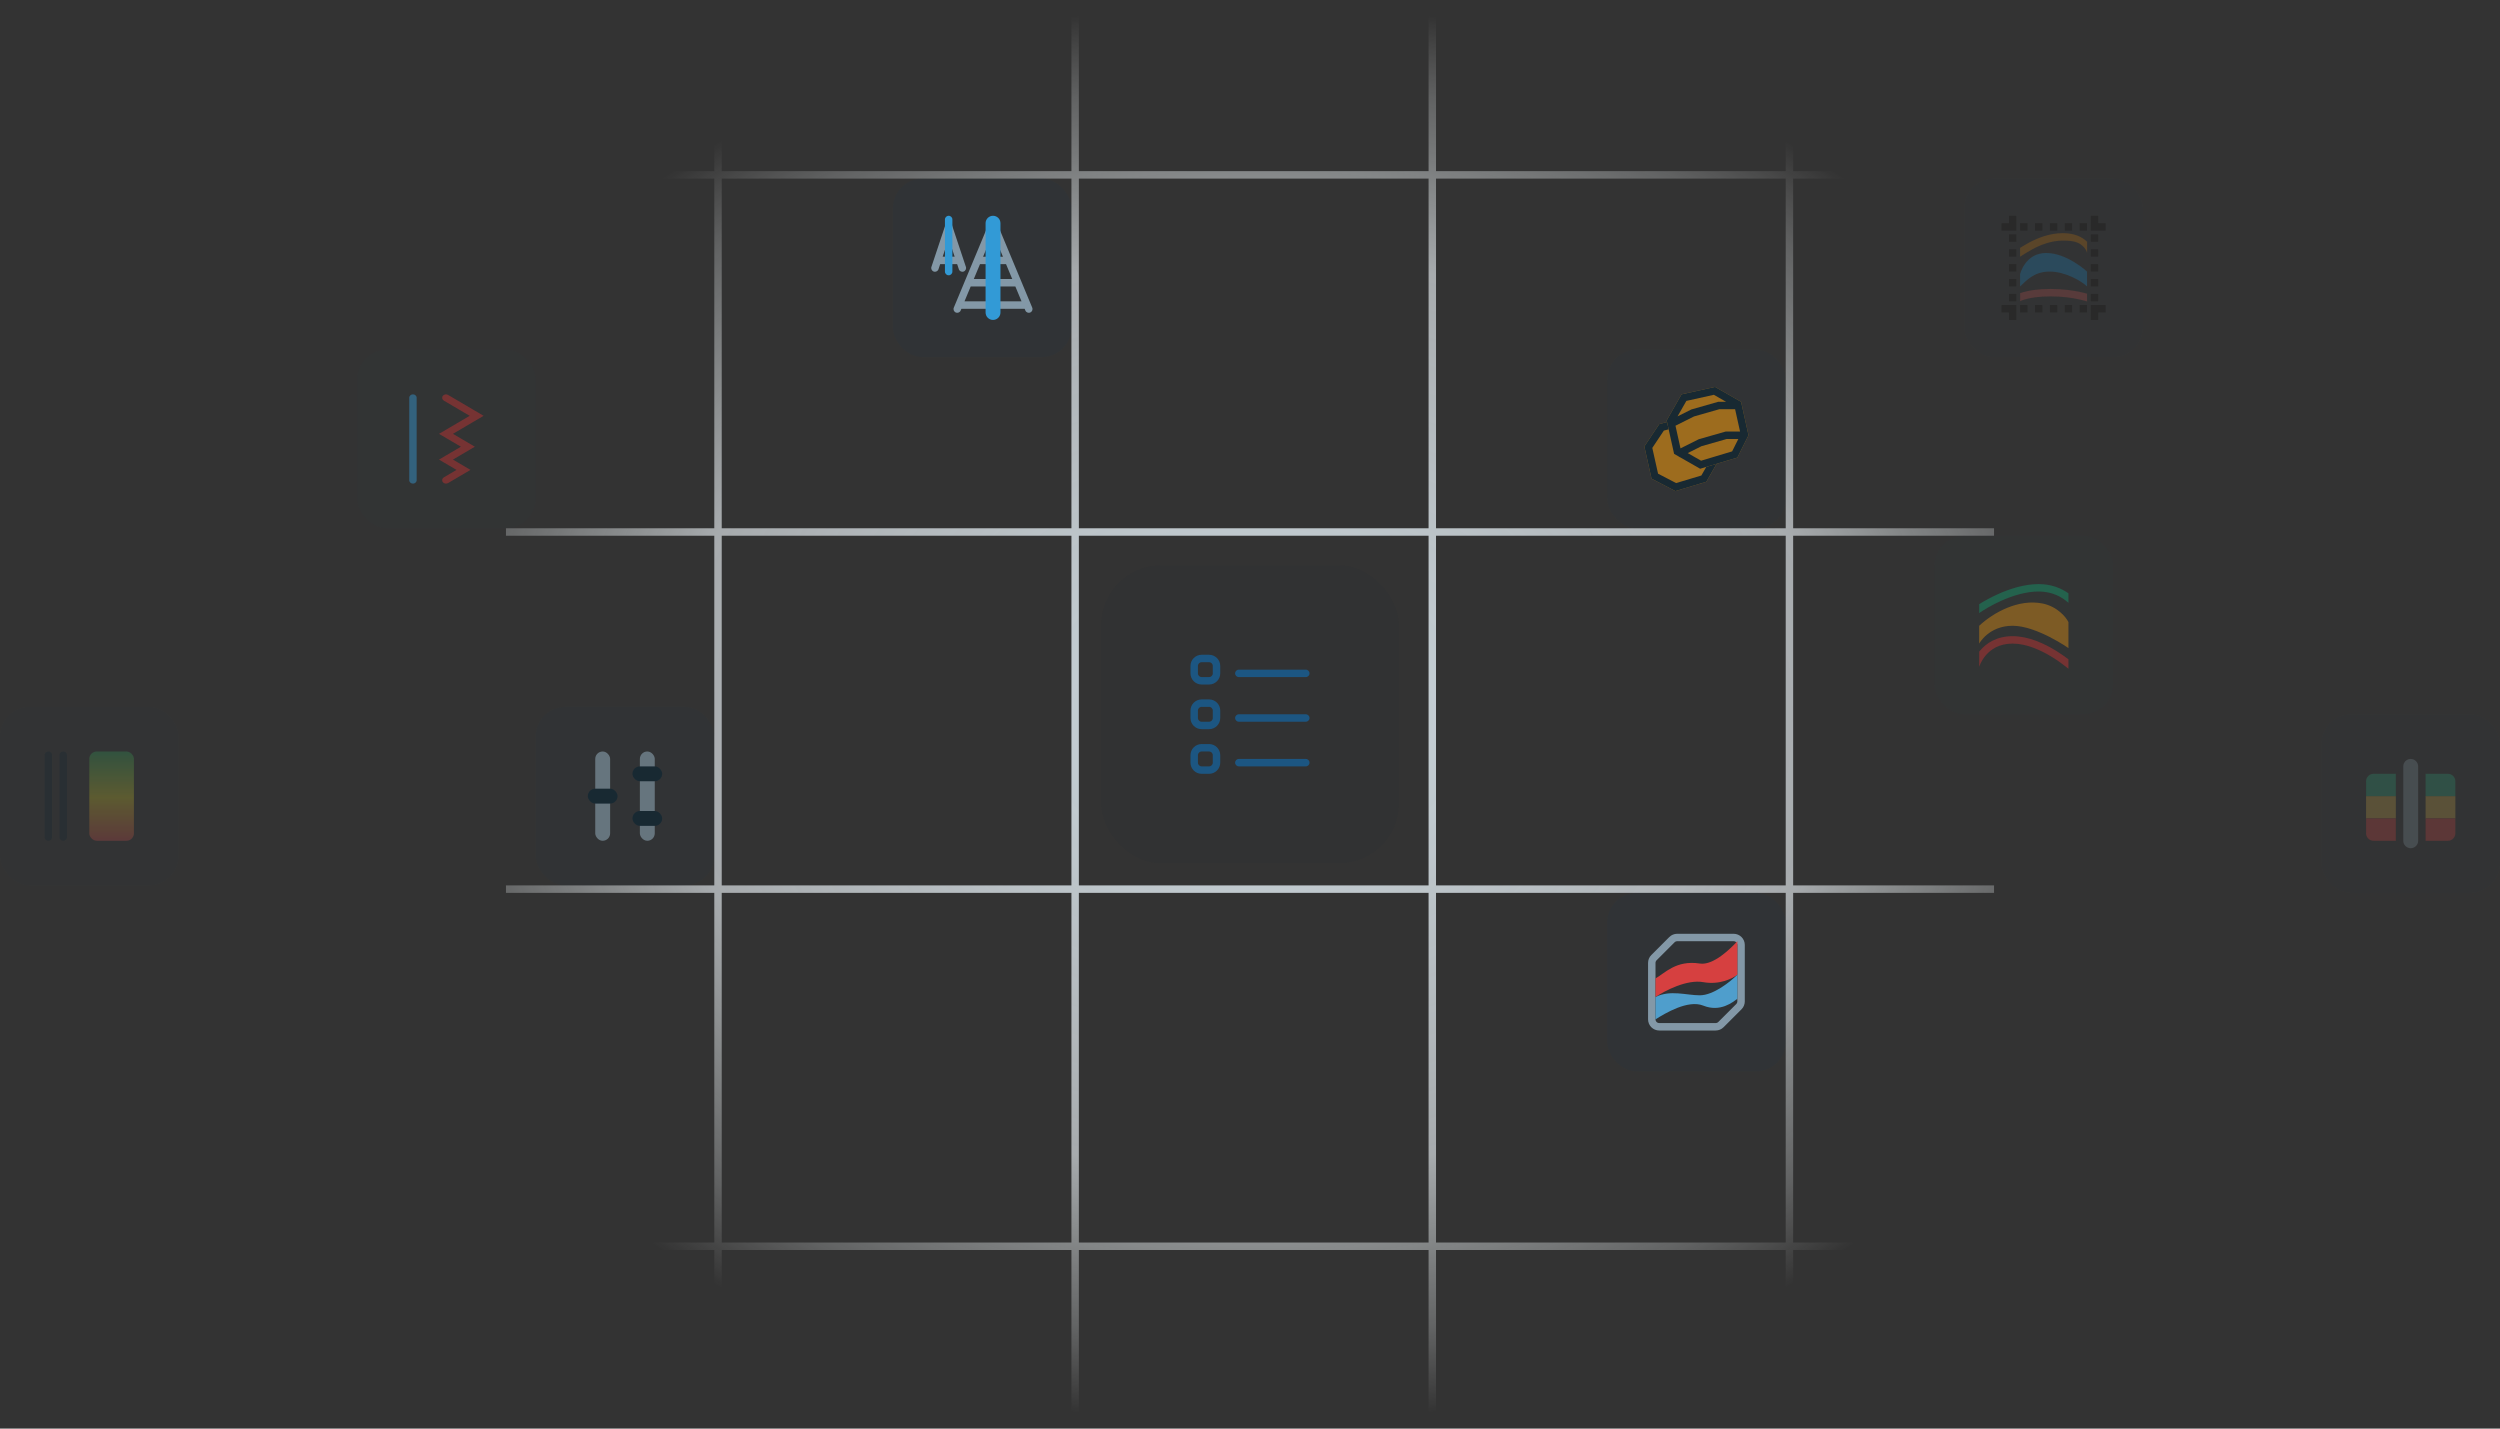 <svg width="336" height="192" viewBox="0 0 336 192" fill="none" xmlns="http://www.w3.org/2000/svg">
<rect x="0" y="0" width="336" height="192" fill="#333333" stroke="none"/>
<path d="M96.5 0L96.5 192M144.5 0L144.5 192M192.5 0L192.5 192M240.5 0V192M68 167.5H268M68 119.5H268M68 71.5H268M68 23.5H268" stroke="url(#paint0_radial_1166_5400)"/>
<rect x="148" y="76" width="40" height="40" rx="8" fill="#002033" fill-opacity="0.05"/>
<g clip-path="url(#clip0_1166_5400)">
<path d="M160 89.5C160 88.672 160.672 88 161.5 88H162.5C163.328 88 164 88.672 164 89.5V90.5C164 91.328 163.328 92 162.5 92H161.5C160.672 92 160 91.328 160 90.5V89.5ZM161.5 89C161.224 89 161 89.224 161 89.5V90.5C161 90.776 161.224 91 161.5 91H162.5C162.776 91 163 90.776 163 90.5V89.5C163 89.224 162.776 89 162.5 89H161.5ZM160 95.5C160 94.672 160.672 94 161.5 94H162.5C163.328 94 164 94.672 164 95.5V96.5C164 97.328 163.328 98 162.5 98H161.5C160.672 98 160 97.328 160 96.5V95.5ZM161.5 95C161.224 95 161 95.224 161 95.5V96.5C161 96.776 161.224 97 161.5 97H162.5C162.776 97 163 96.776 163 96.5V95.5C163 95.224 162.776 95 162.5 95H161.5ZM160 101.5C160 100.672 160.672 100 161.5 100H162.5C163.328 100 164 100.672 164 101.5V102.5C164 103.328 163.328 104 162.5 104H161.5C160.672 104 160 103.328 160 102.5V101.5ZM161.5 101C161.224 101 161 101.224 161 101.5V102.5C161 102.776 161.224 103 161.5 103H162.5C162.776 103 163 102.776 163 102.5V101.5C163 101.224 162.776 101 162.5 101H161.5ZM166 90.5C166 90.224 166.224 90 166.5 90H175.5C175.776 90 176 90.224 176 90.5C176 90.776 175.776 91 175.5 91H166.5C166.224 91 166 90.776 166 90.5ZM166 96.5C166 96.224 166.224 96 166.5 96H175.5C175.776 96 176 96.224 176 96.5C176 96.776 175.776 97 175.5 97H166.5C166.224 97 166 96.776 166 96.5ZM166 102.5C166 102.224 166.224 102 166.5 102H175.5C175.776 102 176 102.224 176 102.5C176 102.776 175.776 103 175.5 103H166.5C166.224 103 166 102.776 166 102.5Z" fill="#1C5682"/>
</g>
<g opacity="0.8">
<g opacity="0.65">
<rect x="216" y="47" width="24" height="24" rx="4" fill="#004269" fill-opacity="0.07"/>
<path d="M223 57L221 60L221.968 64.333L225.167 66L229.333 64.75L231 61.833L230.032 57.667L226.806 56L223 57Z" fill="#FFA10A"/>
<path fill-rule="evenodd" clip-rule="evenodd" d="M222.069 60.199L222.842 63.661L225.268 64.925L228.663 63.907L229.937 61.678L229.163 58.343L226.689 57.065L223.621 57.871L222.069 60.199ZM223 57L221 60L221.968 64.333L225.167 66L229.333 64.75L231 61.833L230.032 57.667L226.806 56L223 57Z" fill="#002033"/>
<path d="M226 53L224 56.5L225 61L228.5 63L233.5 61.5L235 58.5L234 54L230.5 52L226 53Z" fill="#FFA10A"/>
<path fill-rule="evenodd" clip-rule="evenodd" d="M228.5 63L225.755 61.431L225.724 61.447L225.7 61.4L225 61L224 56.5L226 53L230.5 52L234 54L235 58.5L233.5 61.5L228.5 63ZM225.184 57.217L225.86 60.261L228.318 59.032L231.93 58H233.864L233.198 55H231.07L227.682 55.968L225.184 57.217ZM225.46 55.961L227.318 55.032L230.93 54H231.984L230.34 53.06L226.649 53.88L225.46 55.961ZM228.682 59.968L226.83 60.894L228.624 61.919L232.799 60.666L233.632 59H232.07L228.682 59.968Z" fill="#002033"/>
</g>
<rect x="120" y="24" width="24" height="24" rx="4" fill="#004269" fill-opacity="0.07"/>
<path fill-rule="evenodd" clip-rule="evenodd" d="M133.923 29.809L138.731 41.347C138.837 41.602 138.716 41.895 138.462 42.001C138.207 42.107 137.914 41.987 137.808 41.732L137.712 41.501H129.212L129.115 41.732C129.009 41.987 128.716 42.107 128.462 42.001C128.207 41.895 128.086 41.602 128.192 41.347L133 29.809H133.923ZM129.628 40.501H137.295L136.462 38.501H130.462L129.628 40.501ZM130.878 37.501H136.045L135.212 35.501H131.712L130.878 37.501ZM132.128 34.501H134.795L133.462 31.301L132.128 34.501Z" fill="#97B2C4"/>
<path fill-rule="evenodd" clip-rule="evenodd" d="M133.462 29C134.014 29 134.462 29.448 134.462 30V42C134.462 42.552 134.014 43 133.462 43C132.91 43 132.462 42.552 132.462 42V30C132.462 29.448 132.91 29 133.462 29Z" fill="#32B4FF"/>
<path fill-rule="evenodd" clip-rule="evenodd" d="M129.5 36.5C129.762 36.412 129.904 36.129 129.816 35.867L127.595 29.203C127.565 29.112 127.436 29.112 127.405 29.203L125.184 35.867C125.097 36.129 125.238 36.412 125.5 36.5C125.762 36.587 126.045 36.445 126.133 36.183L126.361 35.5H128.64L128.868 36.183C128.955 36.445 129.238 36.587 129.5 36.5ZM128.307 34.5L127.5 32.081L126.694 34.5H128.307Z" fill="#97B2C4"/>
<path fill-rule="evenodd" clip-rule="evenodd" d="M127.5 29C127.776 29 128 29.224 128 29.5V36.5C128 36.776 127.776 37 127.5 37C127.224 37 127 36.776 127 36.5V29.5C127 29.224 127.224 29 127.5 29Z" fill="#32B4FF"/>
<g opacity="0.25">
<rect y="95" width="24" height="24" rx="4" fill="#004269" fill-opacity="0.07"/>
<path fill-rule="evenodd" clip-rule="evenodd" d="M6.5 101C6.776 101 7 101.207 7 101.462L7 112.538C7 112.793 6.776 113 6.5 113C6.224 113 6 112.793 6 112.538L6 101.462C6 101.207 6.224 101 6.5 101Z" fill="#002033"/>
<path fill-rule="evenodd" clip-rule="evenodd" d="M8.5 101C8.776 101 9 101.207 9 101.462L9 112.538C9 112.793 8.776 113 8.5 113C8.224 113 8 112.793 8 112.538L8 101.462C8 101.207 8.224 101 8.5 101Z" fill="#002033"/>
<rect x="12" y="101" width="6" height="12" rx="1" fill="url(#paint1_linear_1166_5400)"/>
</g>
<g opacity="0.65">
<rect x="72" y="95" width="24" height="24" rx="4" fill="#004269" fill-opacity="0.07"/>
<rect x="80" y="101" width="2" height="12" rx="1" fill="#97B2C4"/>
<rect x="79" y="106" width="4" height="2" rx="1" fill="#002033"/>
<rect x="86" y="101" width="2" height="12" rx="1" fill="#97B2C4"/>
<rect x="85" y="103" width="4" height="2" rx="1" fill="#002033"/>
<rect x="85" y="109" width="4" height="2" rx="1" fill="#002033"/>
</g>
<g opacity="0.45">
<rect x="48" y="47" width="24" height="24" rx="4" fill="#004269" fill-opacity="0.07"/>
<path fill-rule="evenodd" clip-rule="evenodd" d="M55.5 53C55.776 53 56 53.207 56 53.462L56 64.538C56 64.793 55.776 65 55.5 65C55.224 65 55 64.793 55 64.538L55 53.462C55 53.207 55.224 53 55.5 53Z" fill="#32B4FF"/>
<path fill-rule="evenodd" clip-rule="evenodd" d="M59.508 53.208C59.664 52.995 59.984 52.936 60.222 53.076L65 55.885L60.878 58.308L63.822 60.038L60.878 61.769L63.233 63.154L60.222 64.924C59.984 65.064 59.664 65.005 59.508 64.792C59.352 64.579 59.419 64.292 59.656 64.153L61.355 63.154L59 61.769L61.944 60.038L59 58.308L63.122 55.885L59.656 53.847C59.419 53.708 59.352 53.422 59.508 53.208Z" fill="#EB3333"/>
</g>
<g opacity="0.25">
<rect x="264" y="24" width="24" height="24" rx="4" fill="#004269" fill-opacity="0.07"/>
<g clip-path="url(#clip1_1166_5400)">
<path fill-rule="evenodd" clip-rule="evenodd" d="M271.5 34.501C271.5 34.001 271.5 33.583 271.5 33.313C271.5 33.313 271.946 33.021 272.636 32.645C273.817 32.001 275.465 31.334 277.25 31.334C278.836 31.334 279.862 31.862 280.507 32.492C280.5 32.501 280.5 33.082 280.507 34.001C280.433 33.631 280.174 33.295 279.906 33.055C279.386 32.591 278.772 32.334 277.25 32.334C275.701 32.334 274.224 32.917 273.114 33.523C272.489 33.864 272 34.18 271.5 34.501Z" fill="#F38B00"/>
<path d="M275 34C272.186 34 271.5 36.833 271.5 36.833V38.5C272.533 37.504 273.5 36.5 275.5 36.5C277.583 36.5 279.806 37.806 280.5 38.5V36.5C280.5 36.5 277.814 34 275 34Z" fill="#0BA5FF"/>
<path fill-rule="evenodd" clip-rule="evenodd" d="M271.509 39.395C271.626 39.354 271.758 39.312 271.904 39.27C272.682 39.048 273.874 38.834 275.583 38.834C277.291 38.834 278.682 39.047 279.65 39.263C280.134 39.37 280.239 39.391 280.5 39.473C280.5 39.762 280.5 40.239 280.5 40.516C280.265 40.442 279.886 40.34 279.433 40.239C278.526 40.037 277.208 39.834 275.583 39.834C273.958 39.834 272.859 40.037 272.179 40.231C271.877 40.318 271.66 40.399 271.509 40.484C271.509 40.208 271.509 39.611 271.509 39.395Z" fill="#EB5757"/>
</g>
<path fill-rule="evenodd" clip-rule="evenodd" d="M270 42H269V41H271V43H270V42Z" fill="black"/>
<path fill-rule="evenodd" clip-rule="evenodd" d="M282 30L283 30L283 31L281 31L281 29L282 29L282 30Z" fill="black"/>
<path fill-rule="evenodd" clip-rule="evenodd" d="M282 42L282 43L281 43L281 41L283 41L283 42L282 42Z" fill="black"/>
<path fill-rule="evenodd" clip-rule="evenodd" d="M270 30L270 29L271 29L271 31L269 31L269 30L270 30Z" fill="black"/>
<path fill-rule="evenodd" clip-rule="evenodd" d="M270 32.5V31.5H271V32.5H270ZM272.5 30H271.5V31H272.5V30ZM273.5 30V31H274.5V30H273.5ZM275.5 30V31H276.5V30H275.5ZM277.5 30V31H278.5V30H277.5ZM279.5 30V31H280.5V30H279.5ZM282 31.5H281V32.5H282V31.5ZM282 33.5H281V34.5H282V33.5ZM282 35.5H281V36.5H282V35.5ZM282 37.5H281V38.5H282V37.5ZM282 39.5H281V40.5H282V39.5ZM280.5 42V41H279.5V42H280.5ZM278.5 42V41H277.5V42H278.5ZM276.5 42V41H275.5V42H276.5ZM274.5 42V41H273.5V42H274.5ZM272.5 42V41H271.5V42H272.5ZM270 40.5H271V39.5H270V40.5ZM270 38.5H271V37.5H270V38.5ZM270 36.5H271V35.5H270V36.5ZM270 34.5H271V33.5H270V34.5Z" fill="black"/>
</g>
<g opacity="0.45">
<rect x="260" y="72" width="24" height="24" rx="4" fill="#004269" fill-opacity="0.07"/>
<path d="M270.5 84.105C267.279 84.105 266 86.503 266 86.503V84.105C267.928 82.305 271.299 80.464 274.5 81.105C276.5 81.505 277.667 82.938 278 83.605V87.105C278 87.105 273.721 84.105 270.5 84.105Z" fill="#FFA10A"/>
<path d="M266 89.625V87.585C266.04 87.534 266.082 87.484 266.125 87.433C266.951 86.462 268.33 85.5 270.5 85.5C272.64 85.5 274.767 86.499 276.321 87.455C276.987 87.865 277.561 88.274 278 88.61V89.889C277.894 89.801 277.761 89.692 277.603 89.567C277.166 89.224 276.542 88.765 275.797 88.307C274.292 87.382 272.36 86.5 270.5 86.5C268.67 86.5 267.555 87.295 266.886 88.081C266.548 88.479 266.322 88.878 266.181 89.178C266.11 89.327 266.062 89.45 266.032 89.533C266.017 89.574 266.006 89.605 266 89.625Z" fill="#EB3333"/>
<path d="M266 82.395V81.202C266.706 80.759 267.563 80.284 268.507 79.857C270.152 79.113 272.101 78.5 274 78.5C275.661 78.5 276.986 79.026 278 79.743V81.022C277.08 80.191 275.759 79.5 274 79.5C272.299 79.5 270.498 80.054 268.919 80.768C267.761 81.291 266.744 81.891 266 82.395Z" fill="#09B37B"/>
</g>
<g opacity="0.25">
<rect x="312" y="96" width="24" height="24" rx="4" fill="#004269" fill-opacity="0.07"/>
<path d="M330 110H326V107H330V110Z" fill="#F2C94C"/>
<path d="M322 110H318V107H322V110Z" fill="#F2C94C"/>
<path d="M322 113H319C318.448 113 318 112.552 318 112V110H322V113Z" fill="#FF4443"/>
<path d="M329 113H326V110H330V112C330 112.552 329.552 113 329 113Z" fill="#FF4443"/>
<path d="M330 107H326V104H329C329.552 104 330 104.448 330 105V107Z" fill="#24C38E"/>
<path d="M322 107H318V105C318 104.448 318.448 104 319 104H322V107Z" fill="#24C38E"/>
<path d="M323 103C323 102.448 323.448 102 324 102C324.552 102 325 102.448 325 103V113C325 113.552 324.552 114 324 114C323.448 114 323 113.552 323 113V103Z" fill="#97B2C4"/>
</g>
<rect x="216" y="120" width="24" height="24" rx="4" fill="#004269" fill-opacity="0.07"/>
<path d="M230.586 138H223C222.448 138 222 137.552 222 137V129.414C222 129.149 222.105 128.895 222.293 128.707L224.707 126.293C224.895 126.105 225.149 126 225.414 126H233C233.552 126 234 126.448 234 127V134.586C234 134.851 233.895 135.105 233.707 135.293L231.293 137.707C231.105 137.895 230.851 138 230.586 138Z" stroke="#97B2C4"/>
<path d="M228.458 129.5C225.25 129 223.722 130.833 222.5 131.5V134C223.722 133.167 226.717 131.6 228.917 132C231.117 132.4 232.889 131.5 233.5 131V126.5C232.583 127.5 230.273 129.783 228.458 129.5Z" fill="#FF4443"/>
<path d="M228.458 133.769C226.625 133.769 224.5 133 222.5 134V137C223.722 136.231 226.846 134.32 228.917 135.154C231.208 136.077 232.889 134.692 233.5 134.231V131C232.583 131.923 230.292 133.769 228.458 133.769Z" fill="#56B9F2"/>
</g>
<defs>
<radialGradient id="paint0_radial_1166_5400" cx="0" cy="0" r="1" gradientUnits="userSpaceOnUse" gradientTransform="translate(168.426 96) rotate(90) scale(96 120)">
<stop stop-color="#CCD9E0"/>
<stop offset="0.65" stop-color="#E5EBEF" stop-opacity="0.65"/>
<stop offset="0.76" stop-color="#EAF0F2" stop-opacity="0.45"/>
<stop offset="0.885" stop-color="#EDF2F4" stop-opacity="0.25"/>
<stop offset="1" stop-color="white" stop-opacity="0"/>
</radialGradient>
<linearGradient id="paint1_linear_1166_5400" x1="15" y1="101" x2="15" y2="113" gradientUnits="userSpaceOnUse">
<stop stop-color="#2BCC6C"/>
<stop offset="0.516" stop-color="#FFF625"/>
<stop offset="1" stop-color="#FE5353"/>
</linearGradient>
<clipPath id="clip0_1166_5400">
<rect width="16" height="16" fill="white" transform="translate(160 88)"/>
</clipPath>
<clipPath id="clip1_1166_5400">
<rect width="10" height="10" fill="white" transform="translate(271 31)"/>
</clipPath>
</defs>
</svg>
